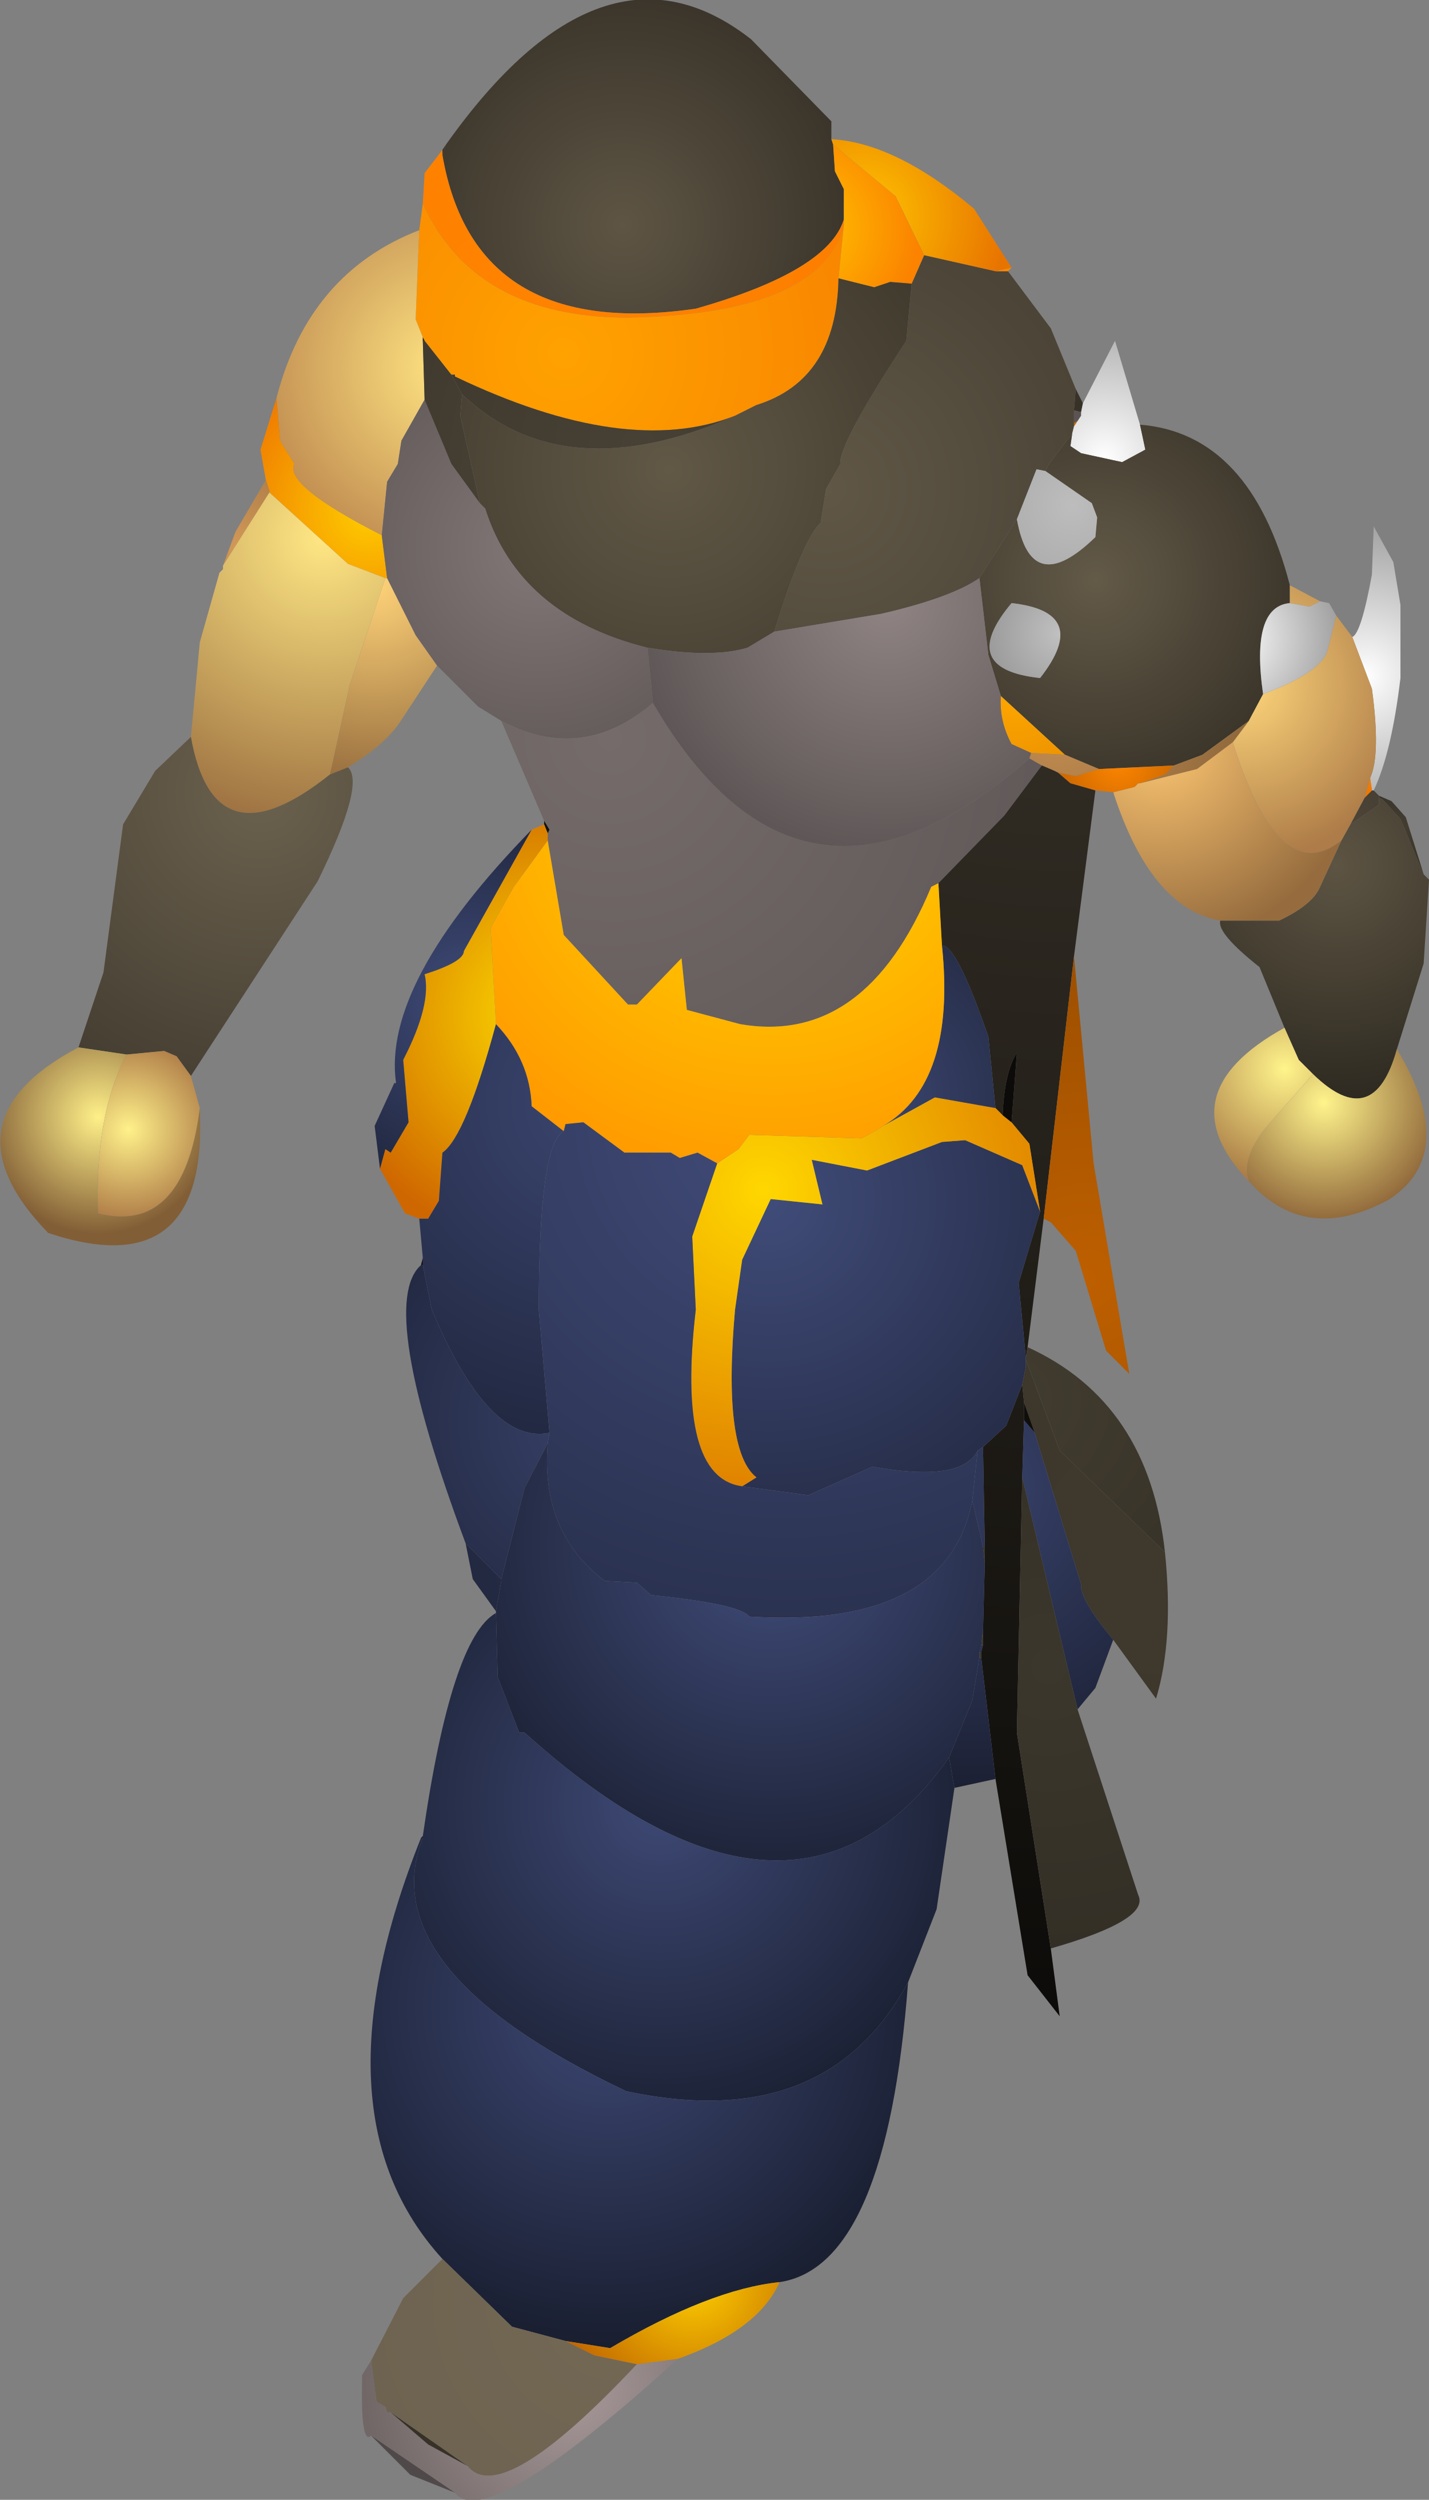 <?xml version="1.0" encoding="UTF-8" standalone="no"?>
<svg xmlns:ffdec="https://www.free-decompiler.com/flash" xmlns:xlink="http://www.w3.org/1999/xlink" ffdec:objectType="shape" height="70.05px" width="40.05px" xmlns="http://www.w3.org/2000/svg">
  <rect width="100%" height="100%" fill="#808080" stroke="none"/>
  <g transform="matrix(1.0, 0.0, 0.0, 1.0, 18.6, 54.75)">
    <path d="M-6.1 -50.7 Q-1.7 -56.9 2.45 -53.65 L4.7 -51.35 4.7 -50.85 4.75 -50.7 4.8 -49.95 5.05 -49.45 5.05 -49.35 5.05 -48.6 Q4.6 -47.15 0.9 -46.1 -5.3 -45.2 -6.2 -50.4 L-6.1 -50.7" fill="url(#gradient0)" fill-rule="evenodd" stroke="none"/>
    <path d="M-6.2 -50.55 L-6.1 -50.7 -6.2 -50.4 -6.2 -50.55" fill="url(#gradient1)" fill-rule="evenodd" stroke="none"/>
    <path d="M-6.75 -49.05 L-6.7 -49.9 -6.2 -50.55 -6.2 -50.4 Q-5.3 -45.2 0.9 -46.1 4.6 -47.15 5.05 -48.6 L5.05 -48.45 Q4.4 -45.95 -1.0 -45.85 -5.3 -45.85 -6.75 -49.05 M5.05 -49.45 L5.05 -49.4 5.05 -49.35 5.05 -49.45" fill="url(#gradient2)" fill-rule="evenodd" stroke="none"/>
    <path d="M-6.85 -48.3 L-6.75 -49.05 Q-5.3 -45.85 -1.0 -45.85 4.4 -45.95 5.05 -48.45 L4.9 -46.95 Q4.85 -44.1 2.6 -43.4 L2.0 -43.1 Q-1.05 -41.9 -5.85 -44.2 L-5.85 -44.25 -5.95 -44.25 -6.7 -45.2 -6.75 -45.3 -6.95 -45.8 -6.85 -48.3" fill="url(#gradient3)" fill-rule="evenodd" stroke="none"/>
    <path d="M-10.85 -43.6 Q-9.95 -47.1 -6.85 -48.3 L-6.95 -45.8 -6.75 -45.3 -6.75 -45.2 -6.7 -43.55 -7.35 -42.4 -7.45 -41.75 -7.75 -41.25 -7.9 -39.75 Q-10.65 -41.15 -10.35 -41.75 L-10.75 -42.4 -10.85 -43.6" fill="url(#gradient4)" fill-rule="evenodd" stroke="none"/>
    <path d="M-11.15 -41.3 L-11.3 -42.15 -10.85 -43.6 -10.75 -42.4 -10.35 -41.75 Q-10.65 -41.15 -7.9 -39.75 L-7.75 -38.55 -7.8 -38.55 -8.85 -38.95 -11.05 -40.95 -11.05 -41.0 -11.15 -41.3" fill="url(#gradient5)" fill-rule="evenodd" stroke="none"/>
    <path d="M-12.35 -38.9 L-12.0 -39.85 -11.15 -41.3 -11.05 -41.0 -11.05 -40.95 -12.35 -38.9" fill="url(#gradient6)" fill-rule="evenodd" stroke="none"/>
    <path d="M-12.35 -38.85 L-12.35 -38.9 -12.35 -38.85" fill="url(#gradient7)" fill-rule="evenodd" stroke="none"/>
    <path d="M-13.25 -34.1 L-13.0 -36.75 -12.45 -38.7 -12.35 -38.8 -12.35 -38.85 -12.35 -38.9 -11.05 -40.95 -8.85 -38.95 -7.8 -38.55 -8.8 -35.55 -9.35 -33.05 Q-12.6 -30.45 -13.25 -34.1" fill="url(#gradient8)" fill-rule="evenodd" stroke="none"/>
    <path d="M-8.85 -33.25 Q-8.35 -32.8 -9.7 -30.05 L-13.25 -24.6 -13.65 -25.15 -14.0 -25.3 -15.05 -25.2 -16.4 -25.4 -15.7 -27.5 -15.15 -31.65 -14.25 -33.15 -13.25 -34.1 Q-12.6 -30.45 -9.35 -33.05 L-8.85 -33.25" fill="url(#gradient9)" fill-rule="evenodd" stroke="none"/>
    <path d="M-13.0 -23.7 Q-12.75 -18.7 -17.25 -20.2 -20.3 -23.35 -16.4 -25.4 L-15.05 -25.2 Q-15.95 -23.5 -15.85 -20.75 -13.45 -20.15 -13.0 -23.7" fill="url(#gradient10)" fill-rule="evenodd" stroke="none"/>
    <path d="M-13.25 -24.6 L-13.0 -23.7 Q-13.45 -20.15 -15.85 -20.75 -15.95 -23.5 -15.05 -25.2 L-14.0 -25.3 -13.65 -25.15 -13.25 -24.6" fill="url(#gradient11)" fill-rule="evenodd" stroke="none"/>
    <path d="M-6.35 -36.1 L-7.4 -34.5 Q-7.85 -33.85 -8.85 -33.25 L-9.35 -33.05 -8.8 -35.55 -7.8 -38.55 -7.75 -38.55 -6.95 -36.95 -6.35 -36.1" fill="url(#gradient12)" fill-rule="evenodd" stroke="none"/>
    <path d="M-4.55 -34.55 L-5.2 -34.95 -6.35 -36.1 -6.95 -36.95 -7.75 -38.55 -7.9 -39.75 -7.75 -41.25 -7.45 -41.75 -7.35 -42.4 -6.7 -43.55 -5.95 -41.75 -5.15 -40.65 -5.0 -40.5 Q-4.05 -37.5 -0.45 -36.6 L-0.3 -35.05 Q-2.3 -33.35 -4.55 -34.55" fill="url(#gradient13)" fill-rule="evenodd" stroke="none"/>
    <path d="M9.65 -47.15 L10.85 -45.55 11.55 -43.85 11.5 -43.25 11.5 -42.9 11.5 -42.8 11.45 -42.6 10.8 -41.75 10.7 -41.55 10.45 -41.6 9.9 -40.2 8.85 -38.55 Q8.05 -38.0 6.1 -37.55 L3.1 -37.05 Q3.9 -39.65 4.4 -40.1 L4.55 -41.05 4.95 -41.75 Q4.9 -42.3 6.8 -45.2 L6.95 -46.8 7.3 -47.6 9.3 -47.15 9.65 -47.15 M-6.7 -45.2 L-5.95 -44.25 -5.65 -43.7 -5.7 -43.1 -5.15 -40.65 -5.95 -41.75 -6.7 -43.55 -6.75 -45.2 -6.7 -45.2" fill="url(#gradient14)" fill-rule="evenodd" stroke="none"/>
    <path d="M-6.75 -45.3 L-6.7 -45.2 -6.75 -45.2 -6.75 -45.3" fill="url(#gradient15)" fill-rule="evenodd" stroke="none"/>
    <path d="M4.7 -50.85 Q6.5 -50.75 8.7 -48.9 L9.75 -47.25 9.3 -47.15 7.3 -47.6 6.5 -49.25 4.75 -50.7 4.7 -50.85" fill="url(#gradient16)" fill-rule="evenodd" stroke="none"/>
    <path d="M5.05 -48.45 L5.05 -48.6 5.05 -49.35 5.05 -49.4 5.05 -49.45 4.8 -49.95 4.75 -50.7 6.5 -49.25 7.3 -47.6 6.95 -46.8 6.35 -46.85 5.9 -46.7 4.9 -46.95 5.05 -48.45" fill="url(#gradient17)" fill-rule="evenodd" stroke="none"/>
    <path d="M2.0 -43.1 L2.6 -43.4 Q4.85 -44.1 4.9 -46.95 L5.9 -46.7 6.35 -46.85 6.95 -46.8 6.8 -45.2 Q4.9 -42.3 4.95 -41.75 L4.55 -41.05 4.4 -40.1 Q3.9 -39.65 3.1 -37.05 L2.35 -36.6 Q1.35 -36.3 -0.45 -36.6 -4.05 -37.5 -5.0 -40.5 L-5.15 -40.65 -5.7 -43.1 -5.65 -43.7 Q-2.8 -41.0 2.0 -43.1" fill="url(#gradient18)" fill-rule="evenodd" stroke="none"/>
    <path d="M-5.95 -44.25 L-5.85 -44.25 -5.85 -44.2 Q-1.05 -41.9 2.0 -43.1 -2.8 -41.0 -5.65 -43.7 L-5.95 -44.25" fill="url(#gradient19)" fill-rule="evenodd" stroke="none"/>
    <path d="M9.75 -47.25 L9.65 -47.15 9.3 -47.15 9.75 -47.25" fill="url(#gradient20)" fill-rule="evenodd" stroke="none"/>
    <path d="M11.55 -43.85 L11.75 -43.45 11.7 -43.2 11.5 -43.25 11.55 -43.85" fill="url(#gradient21)" fill-rule="evenodd" stroke="none"/>
    <path d="M-3.35 -31.75 L-4.55 -34.55 Q-2.3 -33.35 -0.3 -35.05 3.85 -27.9 10.25 -33.5 L10.6 -33.3 9.55 -31.9 7.7 -30.0 7.5 -29.9 Q5.65 -25.45 2.15 -26.05 L0.65 -26.45 0.5 -27.9 -0.75 -26.6 -1.0 -26.6 -2.8 -28.55 -3.25 -31.2 -3.25 -31.4 -3.2 -31.5 -3.35 -31.75 M11.5 -42.9 L11.5 -43.25 11.7 -43.2 11.7 -43.1 11.6 -42.95 11.5 -42.9" fill="url(#gradient22)" fill-rule="evenodd" stroke="none"/>
    <path d="M11.5 -42.8 L11.5 -42.9 11.6 -42.95 11.5 -42.8 M10.3 -33.65 L9.75 -33.9 Q9.4 -34.55 9.45 -35.25 L11.25 -33.6 10.3 -33.65" fill="url(#gradient23)" fill-rule="evenodd" stroke="none"/>
    <path d="M11.75 -43.45 L12.65 -45.2 13.35 -42.85 13.5 -42.15 12.85 -41.8 11.7 -42.05 11.4 -42.25 11.45 -42.6 11.5 -42.8 11.6 -42.95 11.7 -43.1 11.7 -43.2 11.75 -43.45" fill="url(#gradient24)" fill-rule="evenodd" stroke="none"/>
    <path d="M11.7 -43.1 L11.7 -43.2 11.7 -43.1" fill="url(#gradient25)" fill-rule="evenodd" stroke="none"/>
    <path d="M13.35 -42.85 Q16.45 -42.6 17.55 -38.35 L17.55 -37.85 Q16.45 -37.75 16.8 -35.3 L16.4 -34.55 15.1 -33.6 14.3 -33.3 12.2 -33.2 11.25 -33.6 9.45 -35.25 9.1 -36.4 8.85 -38.55 9.9 -40.2 Q10.3 -37.95 12.1 -39.7 L12.15 -40.25 12.0 -40.65 10.7 -41.55 10.8 -41.75 11.45 -42.6 11.4 -42.25 11.7 -42.05 12.85 -41.8 13.5 -42.15 13.35 -42.85 M9.75 -37.85 Q8.2 -36.0 10.55 -35.75 12.0 -37.6 9.75 -37.85" fill="url(#gradient26)" fill-rule="evenodd" stroke="none"/>
    <path d="M3.1 -37.05 L6.1 -37.55 Q8.05 -38.0 8.85 -38.55 L9.1 -36.4 9.45 -35.25 Q9.4 -34.55 9.75 -33.9 L10.3 -33.65 10.25 -33.5 Q3.85 -27.9 -0.3 -35.05 L-0.45 -36.6 Q1.35 -36.3 2.35 -36.6 L3.1 -37.05" fill="url(#gradient27)" fill-rule="evenodd" stroke="none"/>
    <path d="M9.9 -40.2 L10.45 -41.6 10.7 -41.55 12.0 -40.65 12.15 -40.25 12.1 -39.7 Q10.3 -37.95 9.9 -40.2" fill="url(#gradient28)" fill-rule="evenodd" stroke="none"/>
    <path d="M19.3 -36.9 Q19.55 -37.0 19.85 -38.65 L19.9 -40.0 20.45 -39.0 20.65 -37.8 20.65 -35.75 Q20.4 -33.65 19.9 -32.6 L19.85 -32.6 19.8 -32.95 Q20.1 -33.6 19.85 -35.45 L19.3 -36.9" fill="url(#gradient29)" fill-rule="evenodd" stroke="none"/>
    <path d="M17.55 -38.35 L18.4 -37.9 18.1 -37.75 17.55 -37.85 17.55 -38.35 M18.85 -37.5 L19.3 -36.9 19.85 -35.45 Q20.1 -33.6 19.8 -32.95 L19.65 -32.4 19.25 -31.65 19.0 -31.2 Q17.25 -29.8 15.95 -33.95 L16.4 -34.55 16.8 -35.3 Q18.4 -35.9 18.6 -36.5 L18.85 -37.5" fill="url(#gradient30)" fill-rule="evenodd" stroke="none"/>
    <path d="M18.4 -37.9 L18.65 -37.85 18.85 -37.5 18.6 -36.5 Q18.4 -35.9 16.8 -35.3 16.45 -37.75 17.55 -37.85 L18.1 -37.75 18.4 -37.9" fill="url(#gradient31)" fill-rule="evenodd" stroke="none"/>
    <path d="M19.9 -32.6 L20.05 -32.45 20.05 -32.4 20.05 -32.2 19.25 -31.65 19.65 -32.4 19.85 -32.6 19.9 -32.6" fill="url(#gradient32)" fill-rule="evenodd" stroke="none"/>
    <path d="M19.8 -32.95 L19.85 -32.6 19.65 -32.4 19.8 -32.95" fill="url(#gradient33)" fill-rule="evenodd" stroke="none"/>
    <path d="M10.25 -33.5 L10.3 -33.65 11.25 -33.6 12.2 -33.2 11.55 -33.0 11.05 -33.1 10.95 -33.15 10.6 -33.3 10.25 -33.5 M14.3 -33.3 L15.1 -33.6 16.4 -34.55 15.95 -33.95 14.95 -33.2 13.35 -32.8 14.05 -33.05 14.3 -33.3" fill="url(#gradient34)" fill-rule="evenodd" stroke="none"/>
    <path d="M9.75 -37.85 Q12.0 -37.6 10.55 -35.75 8.2 -36.0 9.75 -37.85" fill="url(#gradient35)" fill-rule="evenodd" stroke="none"/>
    <path d="M15.6 -28.95 Q13.65 -29.3 12.6 -32.55 L13.2 -32.7 13.3 -32.8 13.35 -32.8 14.95 -33.2 15.95 -33.95 Q17.25 -29.8 19.0 -31.2 L18.4 -29.9 Q18.2 -29.4 17.25 -28.95 L15.6 -28.95" fill="url(#gradient36)" fill-rule="evenodd" stroke="none"/>
    <path d="M12.6 -32.55 L12.1 -32.6 11.4 -32.8 11.05 -33.1 11.55 -33.0 12.2 -33.2 14.3 -33.3 14.05 -33.05 13.35 -32.8 13.3 -32.8 13.2 -32.7 12.6 -32.55" fill="url(#gradient37)" fill-rule="evenodd" stroke="none"/>
    <path d="M21.3 -30.25 L21.45 -30.1 21.3 -27.75 20.55 -25.35 Q19.9 -23.0 18.2 -24.65 L17.8 -25.05 17.4 -25.95 16.7 -27.65 Q15.5 -28.6 15.6 -28.95 L17.25 -28.95 Q18.2 -29.4 18.4 -29.9 L19.0 -31.2 19.25 -31.65 20.05 -32.2 20.05 -32.4 20.15 -32.35 20.65 -31.8 21.3 -30.25" fill="url(#gradient38)" fill-rule="evenodd" stroke="none"/>
    <path d="M20.05 -32.45 L20.4 -32.3 20.8 -31.85 21.3 -30.25 20.65 -31.8 20.15 -32.35 20.05 -32.4 20.05 -32.45" fill="url(#gradient39)" fill-rule="evenodd" stroke="none"/>
    <path d="M12.1 -32.6 L11.5 -27.95 10.65 -20.6 10.2 -17.0 10.15 -16.7 9.95 -18.8 10.55 -20.8 10.25 -22.7 9.75 -23.3 9.9 -25.25 Q9.55 -24.7 9.5 -23.5 L9.3 -23.7 9.1 -25.7 Q8.2 -28.3 7.8 -28.25 L7.7 -30.0 9.55 -31.9 10.6 -33.3 10.95 -33.15 11.05 -33.1 11.4 -32.8 12.1 -32.6 M10.85 -0.15 L11.1 1.75 10.2 0.6 9.3 -4.9 8.9 -8.3 8.9 -8.45 8.95 -8.65 8.95 -9.05 9.0 -10.95 9.0 -11.4 8.95 -14.2 9.6 -14.8 10.05 -15.95 10.1 -15.45 10.1 -14.95 10.05 -13.35 9.9 -6.2 10.85 -0.15" fill="url(#gradient40)" fill-rule="evenodd" stroke="none"/>
    <path d="M11.5 -27.95 L12.05 -22.15 13.05 -16.25 12.4 -16.9 11.55 -19.7 10.85 -20.5 10.65 -20.6 11.5 -27.95" fill="url(#gradient41)" fill-rule="evenodd" stroke="none"/>
    <path d="M10.2 -17.0 Q13.6 -15.45 14.05 -11.25 L13.9 -11.4 11.1 -14.1 10.15 -16.65 10.15 -16.7 10.2 -17.0" fill="url(#gradient42)" fill-rule="evenodd" stroke="none"/>
    <path d="M10.55 -20.8 L9.95 -18.8 10.15 -16.7 10.15 -16.65 10.15 -16.45 10.05 -15.95 9.6 -14.8 8.95 -14.2 8.8 -14.1 Q8.35 -13.2 5.85 -13.65 L4.05 -12.85 2.2 -13.1 2.6 -13.35 Q1.65 -14.1 2.0 -18.05 L2.2 -19.45 3.0 -21.15 4.45 -21.0 4.15 -22.25 5.7 -21.95 7.8 -22.75 8.45 -22.8 10.05 -22.1 10.55 -20.8" fill="url(#gradient43)" fill-rule="evenodd" stroke="none"/>
    <path d="M9.3 -23.7 L9.5 -23.5 9.75 -23.3 10.25 -22.7 10.55 -20.8 10.05 -22.1 8.45 -22.8 7.8 -22.75 5.7 -21.95 4.15 -22.25 4.45 -21.0 3.0 -21.15 2.2 -19.45 2.0 -18.05 Q1.65 -14.1 2.6 -13.35 L2.2 -13.1 Q0.35 -13.35 0.9 -18.05 L0.8 -20.1 1.5 -22.15 2.1 -22.55 2.4 -22.95 5.55 -22.85 6.0 -23.1 6.15 -23.2 7.6 -24.0 9.3 -23.7" fill="url(#gradient44)" fill-rule="evenodd" stroke="none"/>
    <path d="M9.5 -23.5 Q9.55 -24.7 9.9 -25.25 L9.75 -23.3 9.5 -23.5" fill="url(#gradient45)" fill-rule="evenodd" stroke="none"/>
    <path d="M7.8 -28.25 Q8.2 -28.3 9.1 -25.7 L9.3 -23.7 7.6 -24.0 6.15 -23.2 Q8.2 -24.4 7.8 -28.25" fill="url(#gradient46)" fill-rule="evenodd" stroke="none"/>
    <path d="M7.7 -30.0 L7.8 -28.25 Q8.2 -24.4 6.15 -23.2 L6.0 -23.1 5.55 -22.85 2.4 -22.95 2.1 -22.55 1.5 -22.15 0.95 -22.45 0.45 -22.3 0.2 -22.45 -1.1 -22.45 -2.25 -23.3 -2.75 -23.25 -2.8 -23.05 -3.7 -23.75 Q-3.75 -25.05 -4.7 -26.05 L-4.85 -28.75 -4.2 -29.9 -3.25 -31.2 -2.8 -28.55 -1.0 -26.6 -0.75 -26.6 0.5 -27.9 0.65 -26.45 2.15 -26.05 Q5.65 -25.45 7.5 -29.9 L7.7 -30.0" fill="url(#gradient47)" fill-rule="evenodd" stroke="none"/>
    <path d="M-3.35 -31.65 L-3.35 -31.75 -3.2 -31.5 -3.25 -31.4 -3.35 -31.65" fill="url(#gradient48)" fill-rule="evenodd" stroke="none"/>
    <path d="M-6.85 -20.6 L-7.25 -20.75 -7.95 -22.0 -7.8 -22.55 -7.65 -22.45 -7.15 -23.3 -7.3 -25.05 Q-6.5 -26.6 -6.7 -27.45 -5.6 -27.8 -5.6 -28.1 L-3.7 -31.5 -3.35 -31.65 -3.25 -31.4 -3.25 -31.2 -4.2 -29.9 -4.85 -28.75 -4.7 -26.05 Q-5.55 -22.9 -6.2 -22.45 L-6.3 -21.1 -6.6 -20.6 -6.85 -20.6" fill="url(#gradient49)" fill-rule="evenodd" stroke="none"/>
    <path d="M-7.95 -22.0 L-8.1 -23.2 -7.55 -24.4 -7.5 -24.4 Q-7.9 -27.2 -3.7 -31.5 L-5.6 -28.1 Q-5.6 -27.8 -6.7 -27.45 -6.5 -26.6 -7.3 -25.05 L-7.15 -23.3 -7.65 -22.45 -7.8 -22.55 -7.95 -22.0" fill="url(#gradient50)" fill-rule="evenodd" stroke="none"/>
    <path d="M-6.75 -19.5 L-6.85 -20.6 -6.6 -20.6 -6.3 -21.1 -6.2 -22.45 Q-5.55 -22.9 -4.7 -26.05 -3.75 -25.05 -3.7 -23.75 L-2.8 -23.05 Q-3.5 -22.7 -3.5 -18.05 L-3.2 -14.6 Q-4.9 -14.25 -6.5 -18.05 L-6.75 -19.3 -6.75 -19.5" fill="url(#gradient51)" fill-rule="evenodd" stroke="none"/>
    <path d="M20.55 -25.35 Q22.3 -22.45 20.35 -21.15 18.0 -19.85 16.4 -21.65 16.15 -22.35 17.05 -23.35 L18.2 -24.65 Q19.9 -23.0 20.55 -25.35" fill="url(#gradient52)" fill-rule="evenodd" stroke="none"/>
    <path d="M16.4 -21.65 Q14.05 -24.1 17.4 -25.95 L17.8 -25.05 18.2 -24.65 17.05 -23.35 Q16.15 -22.35 16.4 -21.65" fill="url(#gradient53)" fill-rule="evenodd" stroke="none"/>
    <path d="M-2.8 -23.05 L-2.75 -23.25 -2.25 -23.3 -1.1 -22.45 0.2 -22.45 0.45 -22.3 0.95 -22.45 1.5 -22.15 0.8 -20.1 0.9 -18.05 Q0.35 -13.35 2.2 -13.1 L4.05 -12.85 5.85 -13.65 Q8.35 -13.2 8.8 -14.1 L8.65 -12.7 Q7.95 -9.1 2.4 -9.45 2.15 -9.8 -0.35 -10.05 L-0.75 -10.4 -1.65 -10.45 Q-3.45 -11.8 -3.25 -14.3 L-3.2 -14.6 -3.5 -18.05 Q-3.5 -22.7 -2.8 -23.05" fill="url(#gradient54)" fill-rule="evenodd" stroke="none"/>
    <path d="M-6.8 -19.3 L-6.75 -19.5 -6.75 -19.3 -6.8 -19.3" fill="url(#gradient55)" fill-rule="evenodd" stroke="none"/>
    <path d="M-5.55 -11.5 Q-8.05 -18.2 -6.8 -19.3 L-6.75 -19.3 -6.5 -18.05 Q-4.9 -14.25 -3.2 -14.6 L-3.25 -14.3 -3.9 -13.05 -4.55 -10.5 -5.55 -11.5" fill="url(#gradient56)" fill-rule="evenodd" stroke="none"/>
    <path d="M-4.7 -9.6 L-5.35 -10.5 -5.55 -11.5 -4.55 -10.5 -4.55 -10.45 -4.7 -9.6 M8.65 -12.7 L8.8 -14.1 8.95 -14.2 9.0 -11.4 8.95 -11.4 8.65 -12.7" fill="url(#gradient57)" fill-rule="evenodd" stroke="none"/>
    <path d="M-4.7 -9.55 L-4.7 -9.6 -4.55 -10.45 -4.55 -10.5 -3.9 -13.05 -3.25 -14.3 Q-3.45 -11.8 -1.65 -10.45 L-0.75 -10.4 -0.35 -10.05 Q2.15 -9.8 2.4 -9.45 7.95 -9.1 8.65 -12.7 L8.95 -11.4 9.0 -10.95 8.95 -9.05 8.9 -8.65 8.85 -8.45 8.85 -8.3 8.65 -7.1 8.0 -5.5 Q3.65 0.6 -3.9 -6.2 L-4.05 -6.2 -4.65 -7.75 -4.7 -9.55" fill="url(#gradient58)" fill-rule="evenodd" stroke="none"/>
    <path d="M-4.55 -10.5 L-4.55 -10.45 -4.55 -10.5" fill="url(#gradient59)" fill-rule="evenodd" stroke="none"/>
    <path d="M14.05 -11.25 Q14.3 -8.8 13.8 -7.15 L12.6 -8.8 Q11.65 -9.95 11.7 -10.35 L10.4 -14.6 10.1 -15.45 10.05 -15.95 10.15 -16.45 10.15 -16.65 11.1 -14.1 13.9 -11.4 14.05 -11.25" fill="url(#gradient60)" fill-rule="evenodd" stroke="none"/>
    <path d="M10.1 -15.45 L10.4 -14.6 10.1 -14.95 10.1 -15.45" fill="url(#gradient61)" fill-rule="evenodd" stroke="none"/>
    <path d="M12.6 -8.8 L12.1 -7.45 11.6 -6.85 10.05 -13.35 10.1 -14.95 10.4 -14.6 11.7 -10.35 Q11.65 -9.95 12.6 -8.8 M9.3 -4.9 L8.15 -4.65 8.0 -5.5 8.65 -7.1 8.85 -8.3 8.9 -8.3 9.3 -4.9 M8.85 -8.45 L8.9 -8.65 8.95 -8.65 8.9 -8.45 8.85 -8.45" fill="url(#gradient62)" fill-rule="evenodd" stroke="none"/>
    <path d="M11.6 -6.85 L13.3 -1.65 Q13.65 -0.95 10.85 -0.15 L9.9 -6.2 10.05 -13.35 11.6 -6.85 M8.95 -11.4 L9.0 -11.4 9.0 -10.95 8.95 -11.4 M8.85 -8.3 L8.85 -8.45 8.9 -8.45 8.9 -8.3 8.85 -8.3 M8.9 -8.65 L8.95 -9.05 8.95 -8.65 8.9 -8.65" fill="url(#gradient63)" fill-rule="evenodd" stroke="none"/>
    <path d="M8.15 -4.65 L7.65 -1.25 6.85 0.8 Q4.55 5.05 -1.05 3.85 -8.2 0.45 -6.75 -3.25 L-6.75 -3.3 Q-5.95 -8.85 -4.7 -9.55 L-4.65 -7.75 -4.05 -6.2 -3.9 -6.2 Q3.65 0.6 8.0 -5.5 L8.15 -4.65" fill="url(#gradient64)" fill-rule="evenodd" stroke="none"/>
    <path d="M6.85 0.8 Q6.25 8.75 3.25 9.2 1.3 9.4 -1.5 11.05 L-2.75 10.85 -4.25 10.45 -6.2 8.55 Q-9.9 4.5 -6.8 -3.25 L-6.75 -3.25 Q-8.2 0.45 -1.05 3.85 4.55 5.05 6.85 0.8" fill="url(#gradient65)" fill-rule="evenodd" stroke="none"/>
    <path d="M-6.8 -3.25 L-6.75 -3.3 -6.75 -3.25 -6.8 -3.25" fill="url(#gradient66)" fill-rule="evenodd" stroke="none"/>
    <path d="M-8.2 11.4 L-7.3 9.65 -6.2 8.55 -4.25 10.45 -2.75 10.85 -1.95 11.25 -0.75 11.5 Q-4.55 15.55 -5.5 14.35 L-7.65 12.85 -7.75 12.85 -7.8 12.7 -8.05 12.55 -8.2 11.4" fill="url(#gradient67)" fill-rule="evenodd" stroke="none"/>
    <path d="M0.4 11.35 Q-5.0 16.25 -5.85 15.1 L-8.2 13.5 Q-8.5 13.8 -8.45 11.8 L-8.2 11.4 -8.05 12.55 -7.8 12.7 -7.75 12.85 -7.65 12.85 -6.6 13.75 -5.5 14.35 Q-4.55 15.55 -0.75 11.5 L0.4 11.35" fill="url(#gradient68)" fill-rule="evenodd" stroke="none"/>
    <path d="M-5.85 15.1 L-7.1 14.6 -8.2 13.5 -5.85 15.1" fill="url(#gradient69)" fill-rule="evenodd" stroke="none"/>
    <path d="M3.25 9.2 Q2.65 10.55 0.4 11.35 L-0.75 11.5 -1.95 11.25 -2.75 10.85 -1.5 11.05 Q1.3 9.4 3.25 9.2" fill="url(#gradient70)" fill-rule="evenodd" stroke="none"/>
    <path d="M-7.65 12.85 L-5.5 14.35 -6.6 13.75 -7.65 12.85" fill="url(#gradient71)" fill-rule="evenodd" stroke="none"/>
  </g>
  <defs>
    <radialGradient cx="0" cy="0" gradientTransform="matrix(0.008, 0.0, 0.0, 0.008, -1.15, -48.45)" gradientUnits="userSpaceOnUse" id="gradient0" r="819.2" spreadMethod="pad">
      <stop offset="0.0" stop-color="#5e5544"/>
      <stop offset="1.0" stop-color="#3a342a"/>
    </radialGradient>
    <radialGradient cx="0" cy="0" gradientTransform="matrix(0.007, 0.0, 0.0, 0.007, -6.05, -51.15)" gradientUnits="userSpaceOnUse" id="gradient1" r="819.2" spreadMethod="pad">
      <stop offset="0.0" stop-color="#3e382d"/>
      <stop offset="1.0" stop-color="#1b1813"/>
    </radialGradient>
    <radialGradient cx="0" cy="0" gradientTransform="matrix(0.012, 0.0, 0.0, 0.012, -4.55, -46.7)" gradientUnits="userSpaceOnUse" id="gradient2" r="819.2" spreadMethod="pad">
      <stop offset="0.0" stop-color="#ff8200"/>
      <stop offset="1.0" stop-color="#fe7f00"/>
    </radialGradient>
    <radialGradient cx="0" cy="0" gradientTransform="matrix(0.011, 0.0, 0.0, 0.011, -2.8, -44.85)" gradientUnits="userSpaceOnUse" id="gradient3" r="819.2" spreadMethod="pad">
      <stop offset="0.0" stop-color="#ffa200"/>
      <stop offset="1.0" stop-color="#f88400"/>
    </radialGradient>
    <radialGradient cx="0" cy="0" gradientTransform="matrix(0.007, 0.0, 0.0, 0.007, -6.1, -44.45)" gradientUnits="userSpaceOnUse" id="gradient4" r="819.2" spreadMethod="pad">
      <stop offset="0.0" stop-color="#ffe482"/>
      <stop offset="1.0" stop-color="#bd884e"/>
    </radialGradient>
    <radialGradient cx="0" cy="0" gradientTransform="matrix(0.005, 0.0, 0.0, 0.005, -8.25, -40.45)" gradientUnits="userSpaceOnUse" id="gradient5" r="819.2" spreadMethod="pad">
      <stop offset="0.0" stop-color="#ffcd00"/>
      <stop offset="1.0" stop-color="#ef7900"/>
    </radialGradient>
    <radialGradient cx="0" cy="0" gradientTransform="matrix(0.003, 0.0, 0.0, 0.003, -11.95, -39.4)" gradientUnits="userSpaceOnUse" id="gradient6" r="819.2" spreadMethod="pad">
      <stop offset="0.0" stop-color="#d29857"/>
      <stop offset="1.0" stop-color="#ac7c47"/>
    </radialGradient>
    <radialGradient cx="0" cy="0" gradientTransform="matrix(0.009, 0.0, 0.0, 0.009, -13.3, -34.9)" gradientUnits="userSpaceOnUse" id="gradient7" r="819.2" spreadMethod="pad">
      <stop offset="0.0" stop-color="#b2804a"/>
      <stop offset="1.0" stop-color="#8c653a"/>
    </radialGradient>
    <radialGradient cx="0" cy="0" gradientTransform="matrix(0.01, 0.0, 0.0, 0.01, -9.55, -39.7)" gradientUnits="userSpaceOnUse" id="gradient8" r="819.2" spreadMethod="pad">
      <stop offset="0.0" stop-color="#ffe784"/>
      <stop offset="1.0" stop-color="#9d7141"/>
    </radialGradient>
    <radialGradient cx="0" cy="0" gradientTransform="matrix(0.011, 0.0, 0.0, 0.011, -11.3, -32.55)" gradientUnits="userSpaceOnUse" id="gradient9" r="819.2" spreadMethod="pad">
      <stop offset="0.0" stop-color="#6b614e"/>
      <stop offset="1.0" stop-color="#443d31"/>
    </radialGradient>
    <radialGradient cx="0" cy="0" gradientTransform="matrix(0.004, 0.0, 0.0, 0.004, -15.85, -23.45)" gradientUnits="userSpaceOnUse" id="gradient10" r="819.2" spreadMethod="pad">
      <stop offset="0.0" stop-color="#fff089"/>
      <stop offset="1.0" stop-color="#825e36"/>
    </radialGradient>
    <radialGradient cx="0" cy="0" gradientTransform="matrix(0.003, 0.0, 0.0, 0.003, -15.0, -23.1)" gradientUnits="userSpaceOnUse" id="gradient11" r="819.2" spreadMethod="pad">
      <stop offset="0.0" stop-color="#fff18a"/>
      <stop offset="1.0" stop-color="#b2814a"/>
    </radialGradient>
    <radialGradient cx="0" cy="0" gradientTransform="matrix(0.007, 0.0, 0.0, 0.007, -8.1, -38.4)" gradientUnits="userSpaceOnUse" id="gradient12" r="819.2" spreadMethod="pad">
      <stop offset="0.0" stop-color="#ffd379"/>
      <stop offset="1.0" stop-color="#956c3d"/>
    </radialGradient>
    <radialGradient cx="0" cy="0" gradientTransform="matrix(0.007, 0.0, 0.0, 0.007, -3.5, -39.4)" gradientUnits="userSpaceOnUse" id="gradient13" r="819.2" spreadMethod="pad">
      <stop offset="0.0" stop-color="#837878"/>
      <stop offset="1.0" stop-color="#645b5b"/>
    </radialGradient>
    <radialGradient cx="0" cy="0" gradientTransform="matrix(0.015, 0.0, 0.0, 0.015, 4.55, -41.05)" gradientUnits="userSpaceOnUse" id="gradient14" r="819.2" spreadMethod="pad">
      <stop offset="0.0" stop-color="#605746"/>
      <stop offset="1.0" stop-color="#3f392e"/>
    </radialGradient>
    <radialGradient cx="0" cy="0" gradientTransform="matrix(0.008, 0.0, 0.0, 0.008, -6.95, -45.7)" gradientUnits="userSpaceOnUse" id="gradient15" r="819.2" spreadMethod="pad">
      <stop offset="0.0" stop-color="#331a00"/>
      <stop offset="1.0" stop-color="#331a00"/>
    </radialGradient>
    <radialGradient cx="0" cy="0" gradientTransform="matrix(0.005, 0.0, 0.0, 0.005, 5.55, -48.7)" gradientUnits="userSpaceOnUse" id="gradient16" r="819.2" spreadMethod="pad">
      <stop offset="0.0" stop-color="#ffc600"/>
      <stop offset="1.0" stop-color="#e87400"/>
    </radialGradient>
    <radialGradient cx="0" cy="0" gradientTransform="matrix(0.004, 0.0, 0.0, 0.004, 3.85, -48.35)" gradientUnits="userSpaceOnUse" id="gradient17" r="819.2" spreadMethod="pad">
      <stop offset="0.0" stop-color="#ffc600"/>
      <stop offset="1.0" stop-color="#fb8300"/>
    </radialGradient>
    <radialGradient cx="0" cy="0" gradientTransform="matrix(0.011, 0.0, 0.0, 0.011, 0.15, -41.6)" gradientUnits="userSpaceOnUse" id="gradient18" r="819.2" spreadMethod="pad">
      <stop offset="0.0" stop-color="#615846"/>
      <stop offset="1.0" stop-color="#3f392d"/>
    </radialGradient>
    <radialGradient cx="0" cy="0" gradientTransform="matrix(0.008, 0.0, 0.0, 0.008, -0.7, -42.3)" gradientUnits="userSpaceOnUse" id="gradient19" r="819.2" spreadMethod="pad">
      <stop offset="0.0" stop-color="#474034"/>
      <stop offset="1.0" stop-color="#403a2e"/>
    </radialGradient>
    <radialGradient cx="0" cy="0" gradientTransform="matrix(0.002, 0.0, 0.0, 0.002, 8.6, -47.25)" gradientUnits="userSpaceOnUse" id="gradient20" r="819.2" spreadMethod="pad">
      <stop offset="0.0" stop-color="#ff8900"/>
      <stop offset="1.0" stop-color="#ff8800"/>
    </radialGradient>
    <radialGradient cx="0" cy="0" gradientTransform="matrix(0.002, 0.0, 0.0, 0.002, 11.2, -43.8)" gradientUnits="userSpaceOnUse" id="gradient21" r="819.2" spreadMethod="pad">
      <stop offset="0.0" stop-color="#3a342a"/>
      <stop offset="1.0" stop-color="#322d24"/>
    </radialGradient>
    <radialGradient cx="0" cy="0" gradientTransform="matrix(0.02, 0.0, 0.0, 0.02, -1.5, -34.05)" gradientUnits="userSpaceOnUse" id="gradient22" r="819.2" spreadMethod="pad">
      <stop offset="0.0" stop-color="#756b6b"/>
      <stop offset="1.0" stop-color="#5b5353"/>
    </radialGradient>
    <radialGradient cx="0" cy="0" gradientTransform="matrix(0.01, 0.0, 0.0, 0.01, 9.9, -35.45)" gradientUnits="userSpaceOnUse" id="gradient23" r="819.2" spreadMethod="pad">
      <stop offset="0.0" stop-color="#ffa800"/>
      <stop offset="1.0" stop-color="#be5f00"/>
    </radialGradient>
    <radialGradient cx="0" cy="0" gradientTransform="matrix(0.004, 0.0, 0.0, 0.004, 12.35, -41.9)" gradientUnits="userSpaceOnUse" id="gradient24" r="819.2" spreadMethod="pad">
      <stop offset="0.0" stop-color="#ffffff"/>
      <stop offset="1.0" stop-color="#b9b9b9"/>
    </radialGradient>
    <radialGradient cx="0" cy="0" gradientTransform="matrix(0.004, 0.0, 0.0, 0.004, 11.35, -42.45)" gradientUnits="userSpaceOnUse" id="gradient25" r="819.2" spreadMethod="pad">
      <stop offset="0.0" stop-color="#202020"/>
      <stop offset="1.0" stop-color="#202020"/>
    </radialGradient>
    <radialGradient cx="0" cy="0" gradientTransform="matrix(0.007, 0.0, 0.0, 0.007, 12.1, -38.5)" gradientUnits="userSpaceOnUse" id="gradient26" r="819.2" spreadMethod="pad">
      <stop offset="0.0" stop-color="#635a48"/>
      <stop offset="1.0" stop-color="#3c362b"/>
    </radialGradient>
    <radialGradient cx="0" cy="0" gradientTransform="matrix(0.009, 0.0, 0.0, 0.009, 6.25, -37.95)" gradientUnits="userSpaceOnUse" id="gradient27" r="819.2" spreadMethod="pad">
      <stop offset="0.0" stop-color="#908484"/>
      <stop offset="1.0" stop-color="#5d5555"/>
    </radialGradient>
    <radialGradient cx="0" cy="0" gradientTransform="matrix(0.003, 0.0, 0.0, 0.003, 11.45, -40.6)" gradientUnits="userSpaceOnUse" id="gradient28" r="819.2" spreadMethod="pad">
      <stop offset="0.0" stop-color="#bdbdbd"/>
      <stop offset="1.0" stop-color="#aaaaaa"/>
    </radialGradient>
    <radialGradient cx="0" cy="0" gradientTransform="matrix(0.005, 0.0, 0.0, 0.005, 19.65, -35.8)" gradientUnits="userSpaceOnUse" id="gradient29" r="819.2" spreadMethod="pad">
      <stop offset="0.0" stop-color="#ffffff"/>
      <stop offset="1.0" stop-color="#a5a5a5"/>
    </radialGradient>
    <radialGradient cx="0" cy="0" gradientTransform="matrix(0.006, 0.0, 0.0, 0.006, 16.2, -35.55)" gradientUnits="userSpaceOnUse" id="gradient30" r="819.2" spreadMethod="pad">
      <stop offset="0.0" stop-color="#ffd67b"/>
      <stop offset="1.0" stop-color="#ad7c48"/>
    </radialGradient>
    <radialGradient cx="0" cy="0" gradientTransform="matrix(0.004, 0.0, 0.0, 0.004, 15.9, -36.85)" gradientUnits="userSpaceOnUse" id="gradient31" r="819.2" spreadMethod="pad">
      <stop offset="0.0" stop-color="#ffffff"/>
      <stop offset="1.0" stop-color="#999999"/>
    </radialGradient>
    <radialGradient cx="0" cy="0" gradientTransform="matrix(0.002, 0.0, 0.0, 0.002, 18.9, -31.6)" gradientUnits="userSpaceOnUse" id="gradient32" r="819.2" spreadMethod="pad">
      <stop offset="0.0" stop-color="#4e4739"/>
      <stop offset="1.0" stop-color="#453e32"/>
    </radialGradient>
    <radialGradient cx="0" cy="0" gradientTransform="matrix(0.001, 0.0, 0.0, 0.001, 19.65, -33.15)" gradientUnits="userSpaceOnUse" id="gradient33" r="819.2" spreadMethod="pad">
      <stop offset="0.0" stop-color="#ff8200"/>
      <stop offset="1.0" stop-color="#e87400"/>
    </radialGradient>
    <radialGradient cx="0" cy="0" gradientTransform="matrix(0.007, 0.0, 0.0, 0.007, 11.05, -34.65)" gradientUnits="userSpaceOnUse" id="gradient34" r="819.2" spreadMethod="pad">
      <stop offset="0.0" stop-color="#c68f52"/>
      <stop offset="1.0" stop-color="#8a6439"/>
    </radialGradient>
    <radialGradient cx="0" cy="0" gradientTransform="matrix(0.003, 0.0, 0.0, 0.003, 11.1, -37.0)" gradientUnits="userSpaceOnUse" id="gradient35" r="819.2" spreadMethod="pad">
      <stop offset="0.0" stop-color="#c0c0c0"/>
      <stop offset="1.0" stop-color="#939393"/>
    </radialGradient>
    <radialGradient cx="0" cy="0" gradientTransform="matrix(0.007, 0.0, 0.0, 0.007, 13.85, -34.0)" gradientUnits="userSpaceOnUse" id="gradient36" r="819.2" spreadMethod="pad">
      <stop offset="0.0" stop-color="#ffc873"/>
      <stop offset="1.0" stop-color="#966c3e"/>
    </radialGradient>
    <radialGradient cx="0" cy="0" gradientTransform="matrix(0.003, 0.0, 0.0, 0.003, 12.75, -33.45)" gradientUnits="userSpaceOnUse" id="gradient37" r="819.2" spreadMethod="pad">
      <stop offset="0.0" stop-color="#ff8600"/>
      <stop offset="1.0" stop-color="#b55b00"/>
    </radialGradient>
    <radialGradient cx="0" cy="0" gradientTransform="matrix(0.008, 0.0, 0.0, 0.008, 18.85, -30.5)" gradientUnits="userSpaceOnUse" id="gradient38" r="819.2" spreadMethod="pad">
      <stop offset="0.0" stop-color="#5d5443"/>
      <stop offset="1.0" stop-color="#2e2a21"/>
    </radialGradient>
    <radialGradient cx="0" cy="0" gradientTransform="matrix(0.002, 0.0, 0.0, 0.002, 20.85, -31.6)" gradientUnits="userSpaceOnUse" id="gradient39" r="819.2" spreadMethod="pad">
      <stop offset="0.0" stop-color="#433d31"/>
      <stop offset="1.0" stop-color="#353026"/>
    </radialGradient>
    <radialGradient cx="0" cy="0" gradientTransform="matrix(0.056, 0.0, 0.0, 0.056, 11.2, -43.8)" gradientUnits="userSpaceOnUse" id="gradient40" r="819.2" spreadMethod="pad">
      <stop offset="0.0" stop-color="#3a342a"/>
      <stop offset="1.0" stop-color="#0c0b09"/>
    </radialGradient>
    <radialGradient cx="0" cy="0" gradientTransform="matrix(0.036, 0.0, 0.0, 0.036, 11.85, -18.9)" gradientUnits="userSpaceOnUse" id="gradient41" r="819.2" spreadMethod="pad">
      <stop offset="0.0" stop-color="#bd5f00"/>
      <stop offset="1.0" stop-color="#552b00"/>
    </radialGradient>
    <radialGradient cx="0" cy="0" gradientTransform="matrix(0.007, 0.0, 0.0, 0.007, 9.65, -15.55)" gradientUnits="userSpaceOnUse" id="gradient42" r="819.2" spreadMethod="pad">
      <stop offset="0.0" stop-color="#423c30"/>
      <stop offset="1.0" stop-color="#393429"/>
    </radialGradient>
    <radialGradient cx="0" cy="0" gradientTransform="matrix(0.011, 0.0, 0.0, 0.011, 2.95, -21.1)" gradientUnits="userSpaceOnUse" id="gradient43" r="819.2" spreadMethod="pad">
      <stop offset="0.0" stop-color="#404c79"/>
      <stop offset="1.0" stop-color="#272e4a"/>
    </radialGradient>
    <radialGradient cx="0" cy="0" gradientTransform="matrix(0.011, 0.0, 0.0, 0.011, 2.8, -21.4)" gradientUnits="userSpaceOnUse" id="gradient44" r="819.2" spreadMethod="pad">
      <stop offset="0.0" stop-color="#ffd700"/>
      <stop offset="1.0" stop-color="#de7c00"/>
    </radialGradient>
    <radialGradient cx="0" cy="0" gradientTransform="matrix(0.012, 0.0, 0.0, 0.012, 9.35, -16.0)" gradientUnits="userSpaceOnUse" id="gradient45" r="819.2" spreadMethod="pad">
      <stop offset="0.0" stop-color="#0c0b09"/>
      <stop offset="1.0" stop-color="#0c0b09"/>
    </radialGradient>
    <radialGradient cx="0" cy="0" gradientTransform="matrix(0.007, 0.0, 0.0, 0.007, 5.75, -24.05)" gradientUnits="userSpaceOnUse" id="gradient46" r="819.2" spreadMethod="pad">
      <stop offset="0.0" stop-color="#3b4670"/>
      <stop offset="1.0" stop-color="#232941"/>
    </radialGradient>
    <radialGradient cx="0" cy="0" gradientTransform="matrix(0.014, 0.0, 0.0, 0.014, 3.05, -32.3)" gradientUnits="userSpaceOnUse" id="gradient47" r="819.2" spreadMethod="pad">
      <stop offset="0.0" stop-color="#ffdb00"/>
      <stop offset="1.0" stop-color="#ff9600"/>
    </radialGradient>
    <radialGradient cx="0" cy="0" gradientTransform="matrix(0.006, 0.0, 0.0, 0.006, -4.4, -34.1)" gradientUnits="userSpaceOnUse" id="gradient48" r="819.2" spreadMethod="pad">
      <stop offset="0.0" stop-color="#121111"/>
      <stop offset="1.0" stop-color="#121111"/>
    </radialGradient>
    <radialGradient cx="0" cy="0" gradientTransform="matrix(0.008, 0.0, 0.0, 0.008, -3.1, -26.35)" gradientUnits="userSpaceOnUse" id="gradient49" r="819.2" spreadMethod="pad">
      <stop offset="0.0" stop-color="#ffdf00"/>
      <stop offset="1.0" stop-color="#cf6700"/>
    </radialGradient>
    <radialGradient cx="0" cy="0" gradientTransform="matrix(0.007, 0.0, 0.0, 0.007, -5.5, -26.65)" gradientUnits="userSpaceOnUse" id="gradient50" r="819.2" spreadMethod="pad">
      <stop offset="0.0" stop-color="#404c7a"/>
      <stop offset="1.0" stop-color="#1e243a"/>
    </radialGradient>
    <radialGradient cx="0" cy="0" gradientTransform="matrix(0.013, 0.0, 0.0, 0.013, -1.8, -23.9)" gradientUnits="userSpaceOnUse" id="gradient51" r="819.2" spreadMethod="pad">
      <stop offset="0.0" stop-color="#3b4670"/>
      <stop offset="1.0" stop-color="#1f253c"/>
    </radialGradient>
    <radialGradient cx="0" cy="0" gradientTransform="matrix(0.004, 0.0, 0.0, 0.004, 18.5, -23.85)" gradientUnits="userSpaceOnUse" id="gradient52" r="819.2" spreadMethod="pad">
      <stop offset="0.0" stop-color="#fff48c"/>
      <stop offset="1.0" stop-color="#926a3c"/>
    </radialGradient>
    <radialGradient cx="0" cy="0" gradientTransform="matrix(0.004, 0.0, 0.0, 0.004, 17.4, -24.8)" gradientUnits="userSpaceOnUse" id="gradient53" r="819.2" spreadMethod="pad">
      <stop offset="0.0" stop-color="#fff48b"/>
      <stop offset="1.0" stop-color="#a87a45"/>
    </radialGradient>
    <radialGradient cx="0" cy="0" gradientTransform="matrix(0.02, 0.0, 0.0, 0.02, 3.5, -23.4)" gradientUnits="userSpaceOnUse" id="gradient54" r="819.2" spreadMethod="pad">
      <stop offset="0.0" stop-color="#414c7a"/>
      <stop offset="1.0" stop-color="#272e4a"/>
    </radialGradient>
    <radialGradient cx="0" cy="0" gradientTransform="matrix(0.003, 0.0, 0.0, 0.003, -7.05, -21.6)" gradientUnits="userSpaceOnUse" id="gradient55" r="819.2" spreadMethod="pad">
      <stop offset="0.0" stop-color="#08090e"/>
      <stop offset="1.0" stop-color="#08090e"/>
    </radialGradient>
    <radialGradient cx="0" cy="0" gradientTransform="matrix(0.009, 0.0, 0.0, 0.009, -1.8, -14.95)" gradientUnits="userSpaceOnUse" id="gradient56" r="819.2" spreadMethod="pad">
      <stop offset="0.0" stop-color="#384269"/>
      <stop offset="1.0" stop-color="#21273f"/>
    </radialGradient>
    <radialGradient cx="0" cy="0" gradientTransform="matrix(0.015, 0.0, 0.0, 0.015, 6.9, -13.15)" gradientUnits="userSpaceOnUse" id="gradient57" r="819.2" spreadMethod="pad">
      <stop offset="0.0" stop-color="#313a5d"/>
      <stop offset="1.0" stop-color="#222941"/>
    </radialGradient>
    <radialGradient cx="0" cy="0" gradientTransform="matrix(0.011, 0.0, 0.0, 0.011, 3.0, -11.5)" gradientUnits="userSpaceOnUse" id="gradient58" r="819.2" spreadMethod="pad">
      <stop offset="0.0" stop-color="#414d7b"/>
      <stop offset="1.0" stop-color="#1e2439"/>
    </radialGradient>
    <radialGradient cx="0" cy="0" gradientTransform="matrix(0.005, 0.0, 0.0, 0.005, -3.9, -13.05)" gradientUnits="userSpaceOnUse" id="gradient59" r="819.2" spreadMethod="pad">
      <stop offset="0.0" stop-color="#222841"/>
      <stop offset="1.0" stop-color="#141725"/>
    </radialGradient>
    <radialGradient cx="0" cy="0" gradientTransform="matrix(0.017, 0.0, 0.0, 0.017, 14.0, -11.3)" gradientUnits="userSpaceOnUse" id="gradient60" r="819.2" spreadMethod="pad">
      <stop offset="0.0" stop-color="#3e382d"/>
      <stop offset="1.0" stop-color="#3c362b"/>
    </radialGradient>
    <radialGradient cx="0" cy="0" gradientTransform="matrix(0.01, 0.0, 0.0, 0.01, 7.0, -20.9)" gradientUnits="userSpaceOnUse" id="gradient61" r="819.2" spreadMethod="pad">
      <stop offset="0.0" stop-color="#181611"/>
      <stop offset="1.0" stop-color="#0d0c09"/>
    </radialGradient>
    <radialGradient cx="0" cy="0" gradientTransform="matrix(0.011, 0.0, 0.0, 0.011, 8.45, -13.0)" gradientUnits="userSpaceOnUse" id="gradient62" r="819.2" spreadMethod="pad">
      <stop offset="0.0" stop-color="#39446d"/>
      <stop offset="1.0" stop-color="#191d2f"/>
    </radialGradient>
    <radialGradient cx="0" cy="0" gradientTransform="matrix(0.011, 0.0, 0.0, 0.011, 10.8, -8.05)" gradientUnits="userSpaceOnUse" id="gradient63" r="819.2" spreadMethod="pad">
      <stop offset="0.0" stop-color="#3c372c"/>
      <stop offset="1.0" stop-color="#332e25"/>
    </radialGradient>
    <radialGradient cx="0" cy="0" gradientTransform="matrix(0.011, 0.0, 0.0, 0.011, -0.1, -4.2)" gradientUnits="userSpaceOnUse" id="gradient64" r="819.2" spreadMethod="pad">
      <stop offset="0.0" stop-color="#3e4975"/>
      <stop offset="1.0" stop-color="#1b2134"/>
    </radialGradient>
    <radialGradient cx="0" cy="0" gradientTransform="matrix(0.012, 0.0, 0.0, 0.012, -1.6, 1.45)" gradientUnits="userSpaceOnUse" id="gradient65" r="819.2" spreadMethod="pad">
      <stop offset="0.0" stop-color="#3d4874"/>
      <stop offset="1.0" stop-color="#181d2e"/>
    </radialGradient>
    <radialGradient cx="0" cy="0" gradientTransform="matrix(0.011, 0.0, 0.0, 0.011, -6.8, -2.9)" gradientUnits="userSpaceOnUse" id="gradient66" r="819.2" spreadMethod="pad">
      <stop offset="0.0" stop-color="#08090e"/>
      <stop offset="1.0" stop-color="#08090e"/>
    </radialGradient>
    <radialGradient cx="0" cy="0" gradientTransform="matrix(0.009, 0.0, 0.0, 0.009, -1.3, 9.75)" gradientUnits="userSpaceOnUse" id="gradient67" r="819.2" spreadMethod="pad">
      <stop offset="0.0" stop-color="#736854"/>
      <stop offset="1.0" stop-color="#6e6350"/>
    </radialGradient>
    <radialGradient cx="0" cy="0" gradientTransform="matrix(0.007, 0.0, 0.0, 0.007, -2.65, 12.1)" gradientUnits="userSpaceOnUse" id="gradient68" r="819.2" spreadMethod="pad">
      <stop offset="0.0" stop-color="#a99a9a"/>
      <stop offset="1.0" stop-color="#716767"/>
    </radialGradient>
    <radialGradient cx="0" cy="0" gradientTransform="matrix(0.004, 0.0, 0.0, 0.004, -5.7, 15.1)" gradientUnits="userSpaceOnUse" id="gradient69" r="819.2" spreadMethod="pad">
      <stop offset="0.0" stop-color="#514a4a"/>
      <stop offset="1.0" stop-color="#4f4848"/>
    </radialGradient>
    <radialGradient cx="0" cy="0" gradientTransform="matrix(0.005, 0.0, 0.0, 0.005, 0.8, 9.05)" gradientUnits="userSpaceOnUse" id="gradient70" r="819.2" spreadMethod="pad">
      <stop offset="0.0" stop-color="#ffd200"/>
      <stop offset="1.0" stop-color="#be6000"/>
    </radialGradient>
    <radialGradient cx="0" cy="0" gradientTransform="matrix(0.004, 0.0, 0.0, 0.004, -5.3, 14.4)" gradientUnits="userSpaceOnUse" id="gradient71" r="819.2" spreadMethod="pad">
      <stop offset="0.0" stop-color="#373228"/>
      <stop offset="1.0" stop-color="#363027"/>
    </radialGradient>
  </defs>
</svg>
